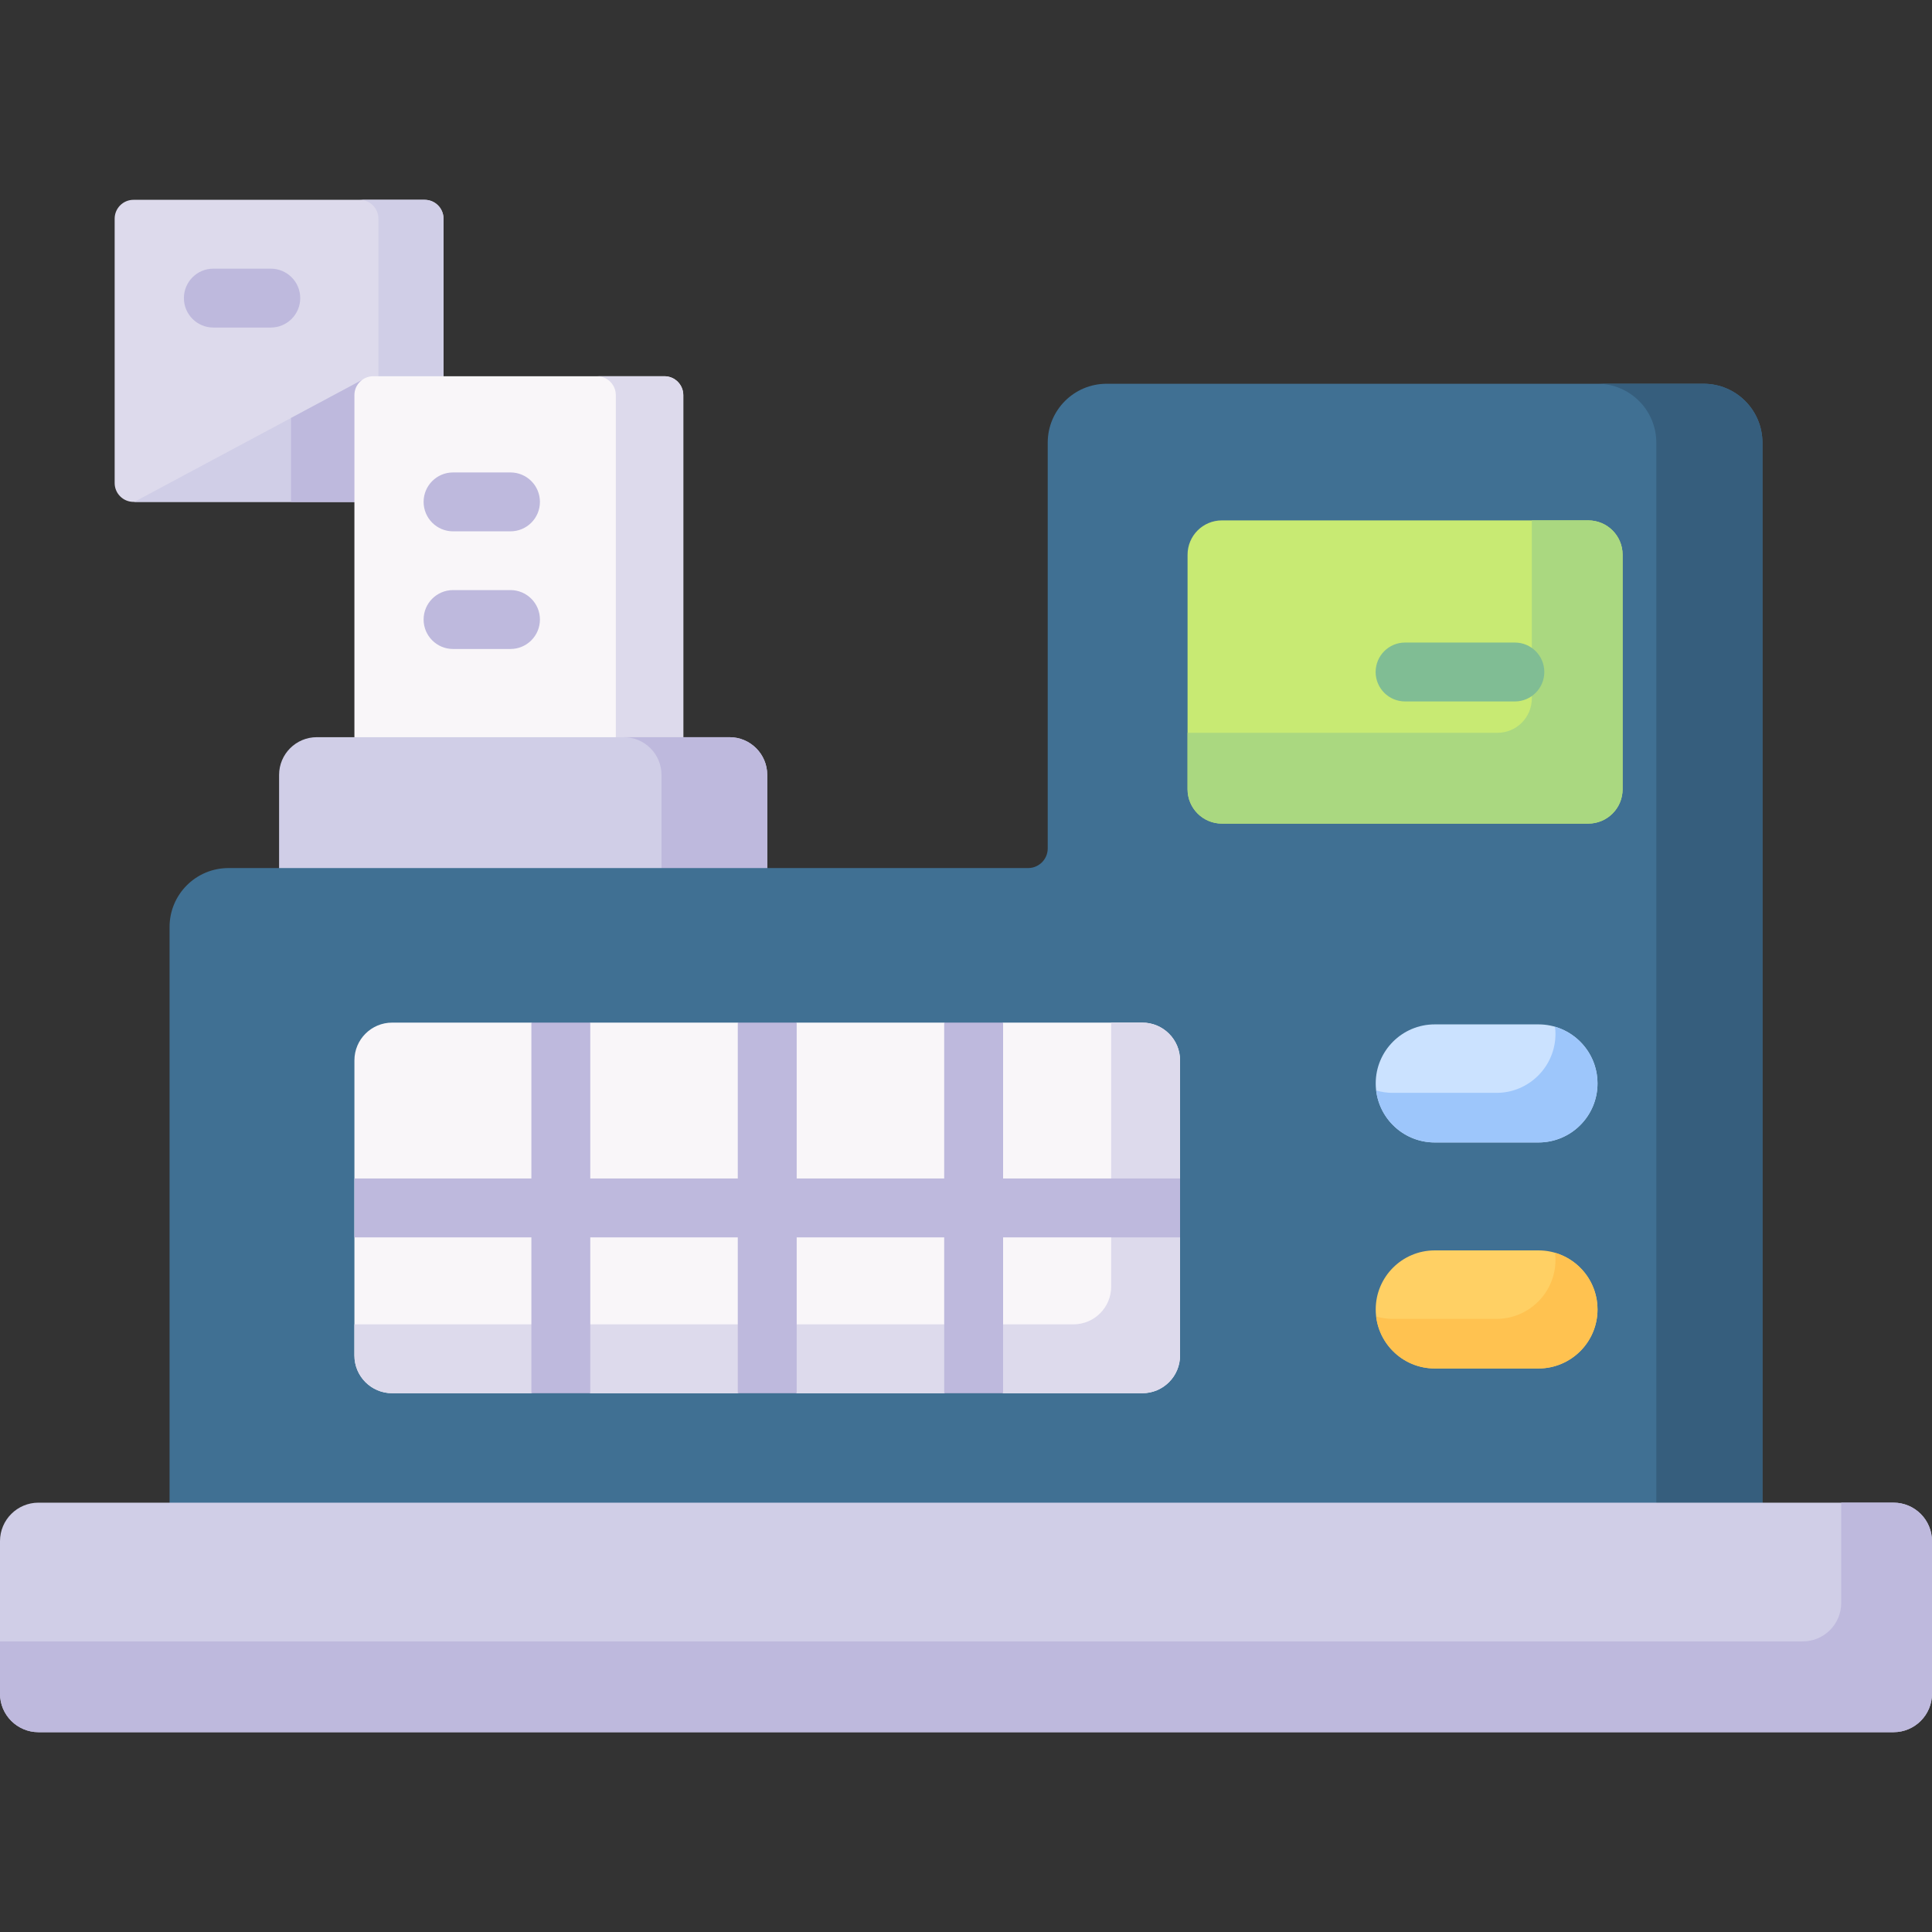 <svg id="Capa_1" enable-background="new 0 0 512 512" height="512" viewBox="0 0 512 512" width="512" xmlns="http://www.w3.org/2000/svg"><rect x="0" y="0" width="512" height="512" fill="#333333" stroke="none"/><g><g><path d="m112.538 52.954h-77.154c-2.761 0-5 2.239-5 5v70.052c0 2.761 2.239 5 5 5h77.154c2.761 0 5-2.239 5-5v-70.052c0-2.762-2.239-5-5-5z" fill="#dddaec"/></g><path d="m112.538 52.954h-17.25c2.761 0 5 2.239 5 5v70.052c0 2.761-2.239 5-5 5h17.25c2.761 0 5-2.239 5-5v-70.052c0-2.762-2.239-5-5-5z" fill="#d0cee7"/><g><path d="m95.952 100.687-60.365 32.318h60.365z" fill="#d0cee7"/></g><g><path d="m71.76 86.805h-15.219c-4.31 0-7.804-3.494-7.804-7.804s3.494-7.804 7.804-7.804h15.219c4.31 0 7.804 3.494 7.804 7.804s-3.494 7.804-7.804 7.804z" fill="#beb9dd"/></g><path d="m77.125 110.766v22.239h18.827v-32.318z" fill="#beb9dd"/><g><path d="m176.077 99.707h-77.154c-2.761 0-5 2.239-5 5v136.748h87.154v-136.748c0-2.761-2.238-5-5-5z" fill="#f9f6f9"/></g><path d="m176.077 99.707h-17.881c2.761 0 5 2.239 5 5v136.748h17.881v-136.748c0-2.761-2.238-5-5-5z" fill="#dddaec"/><g><path d="m203.326 238.994h-129.365v-33.633c0-5.523 4.477-10 10-10h109.365c5.523 0 10 4.477 10 10z" fill="#d0cee7"/></g><path d="m193.326 195.361h-28.025c5.523 0 10 4.477 10 10v33.633h28.025v-33.633c0-5.523-4.477-10-10-10z" fill="#beb9dd"/><g><path d="m277.657 117.308v107.534c0 2.874-2.329 5.203-5.203 5.203h-211.909c-8.621 0-15.609 6.988-15.609 15.609v164.522h422.128v-292.868c0-8.621-6.988-15.609-15.609-15.609h-158.189c-8.62 0-15.609 6.989-15.609 15.609z" fill="#407093"/></g><path d="m451.455 101.699h-28.125c8.621 0 15.609 6.988 15.609 15.609v292.868h28.125v-292.868c0-8.62-6.988-15.609-15.609-15.609z" fill="#365e7d"/><g><path d="m420.914 218.261h-97.106c-5.021 0-9.091-4.07-9.091-9.091v-62.168c0-5.021 4.07-9.091 9.091-9.091h97.106c5.021 0 9.091 4.07 9.091 9.091v62.168c0 5.021-4.07 9.091-9.091 9.091z" fill="#c8ea73"/></g><path d="m420.914 137.91h-14.97v47.198c0 5.021-4.07 9.091-9.091 9.091h-82.136v14.97c0 5.021 4.07 9.091 9.091 9.091h97.106c5.021 0 9.091-4.07 9.091-9.091v-62.168c0-5.021-4.07-9.091-9.091-9.091z" fill="#aad880"/><g><path d="m302.728 271.004h-36.897l-7.804 5.877-7.804-5.877h-39.093l-7.804 5.877-7.805-5.877h-39.092l-7.804 5.877-7.804-5.877h-36.897c-5.523 0-10 4.477-10 10v78.213c0 5.523 4.477 10 10 10h36.897l7.804-5.093 7.804 5.093h39.092l7.805-5.093 7.804 5.093h39.092l7.804-5.093 7.804 5.093h36.897c5.523 0 10-4.477 10-10v-78.213c.001-5.522-4.476-10-9.999-10z" fill="#f9f6f9"/></g><path d="m302.728 271.004h-8.254v69.959c0 5.523-4.477 10-10 10h-190.551v8.254c0 5.523 4.477 10 10 10h36.897l7.804-5.093 7.804 5.093h39.092l7.805-5.093 7.804 5.093h39.092l7.804-5.093 7.804 5.093h36.897c5.523 0 10-4.477 10-10v-78.213c.002-5.522-4.475-10-9.998-10z" fill="#dddaec"/><g><path d="m135.283 140.81h-15.219c-4.31 0-7.804-3.494-7.804-7.804s3.494-7.804 7.804-7.804h15.219c4.31 0 7.804 3.494 7.804 7.804s-3.494 7.804-7.804 7.804z" fill="#beb9dd"/></g><g><path d="m135.283 171.988h-15.219c-4.31 0-7.804-3.494-7.804-7.804s3.494-7.804 7.804-7.804h15.219c4.31 0 7.804 3.494 7.804 7.804s-3.494 7.804-7.804 7.804z" fill="#beb9dd"/></g><g><path d="m195.521 271.004h15.609v98.213h-15.609z" fill="#beb9dd"/></g><g><path d="m250.222 271.004h15.609v98.213h-15.609z" fill="#beb9dd"/></g><g><path d="m140.82 271.004h15.609v98.213h-15.609z" fill="#beb9dd"/></g><g><path d="m93.923 312.307h218.805v15.609h-218.805z" fill="#beb9dd"/></g><g><path d="m501.797 459.046h-491.594c-5.635 0-10.203-4.568-10.203-10.202v-40.422c0-5.635 4.568-10.203 10.203-10.203h491.595c5.635 0 10.203 4.568 10.203 10.203v40.422c-.001 5.634-4.569 10.202-10.204 10.202z" fill="#d0cee7"/></g><path d="m501.797 398.219h-13.855v26.568c0 5.635-4.568 10.203-10.203 10.203h-477.739v13.855c0 5.635 4.568 10.203 10.203 10.203h491.595c5.635 0 10.203-4.568 10.203-10.203v-40.423c-.001-5.636-4.569-10.203-10.204-10.203z" fill="#beb9dd"/><g><path d="m401.456 185.89h-29.095c-4.31 0-7.804-3.494-7.804-7.804s3.494-7.804 7.804-7.804h29.095c4.31 0 7.804 3.494 7.804 7.804s-3.494 7.804-7.804 7.804z" fill="#80bd94"/></g><g><path d="m407.714 302.762h-27.489c-8.641 0-15.645-7.005-15.645-15.645 0-8.641 7.005-15.645 15.645-15.645h27.489c8.641 0 15.645 7.005 15.645 15.645 0 8.64-7.005 15.645-15.645 15.645z" fill="#cbe2ff"/></g><g><path d="m407.714 362.658h-27.489c-8.641 0-15.645-7.005-15.645-15.645 0-8.641 7.005-15.645 15.645-15.645h27.489c8.641 0 15.645 7.005 15.645 15.645 0 8.64-7.005 15.645-15.645 15.645z" fill="#ffd064"/></g><path d="m412.096 272.105c.073.615.122 1.236.122 1.871 0 8.641-7.005 15.645-15.645 15.645h-27.489c-1.523 0-2.991-.228-4.383-.634.926 7.757 7.517 13.775 15.523 13.775h27.489c8.641 0 15.645-7.005 15.645-15.645.001-7.118-4.757-13.115-11.262-15.012z" fill="#9dc6fb"/><path d="m412.096 332.001c.073.615.122 1.236.122 1.871 0 8.641-7.005 15.645-15.645 15.645h-27.489c-1.523 0-2.991-.228-4.383-.634.926 7.757 7.517 13.775 15.523 13.775h27.489c8.641 0 15.645-7.005 15.645-15.645.001-7.118-4.757-13.115-11.262-15.012z" fill="#ffc250"/></g></svg>